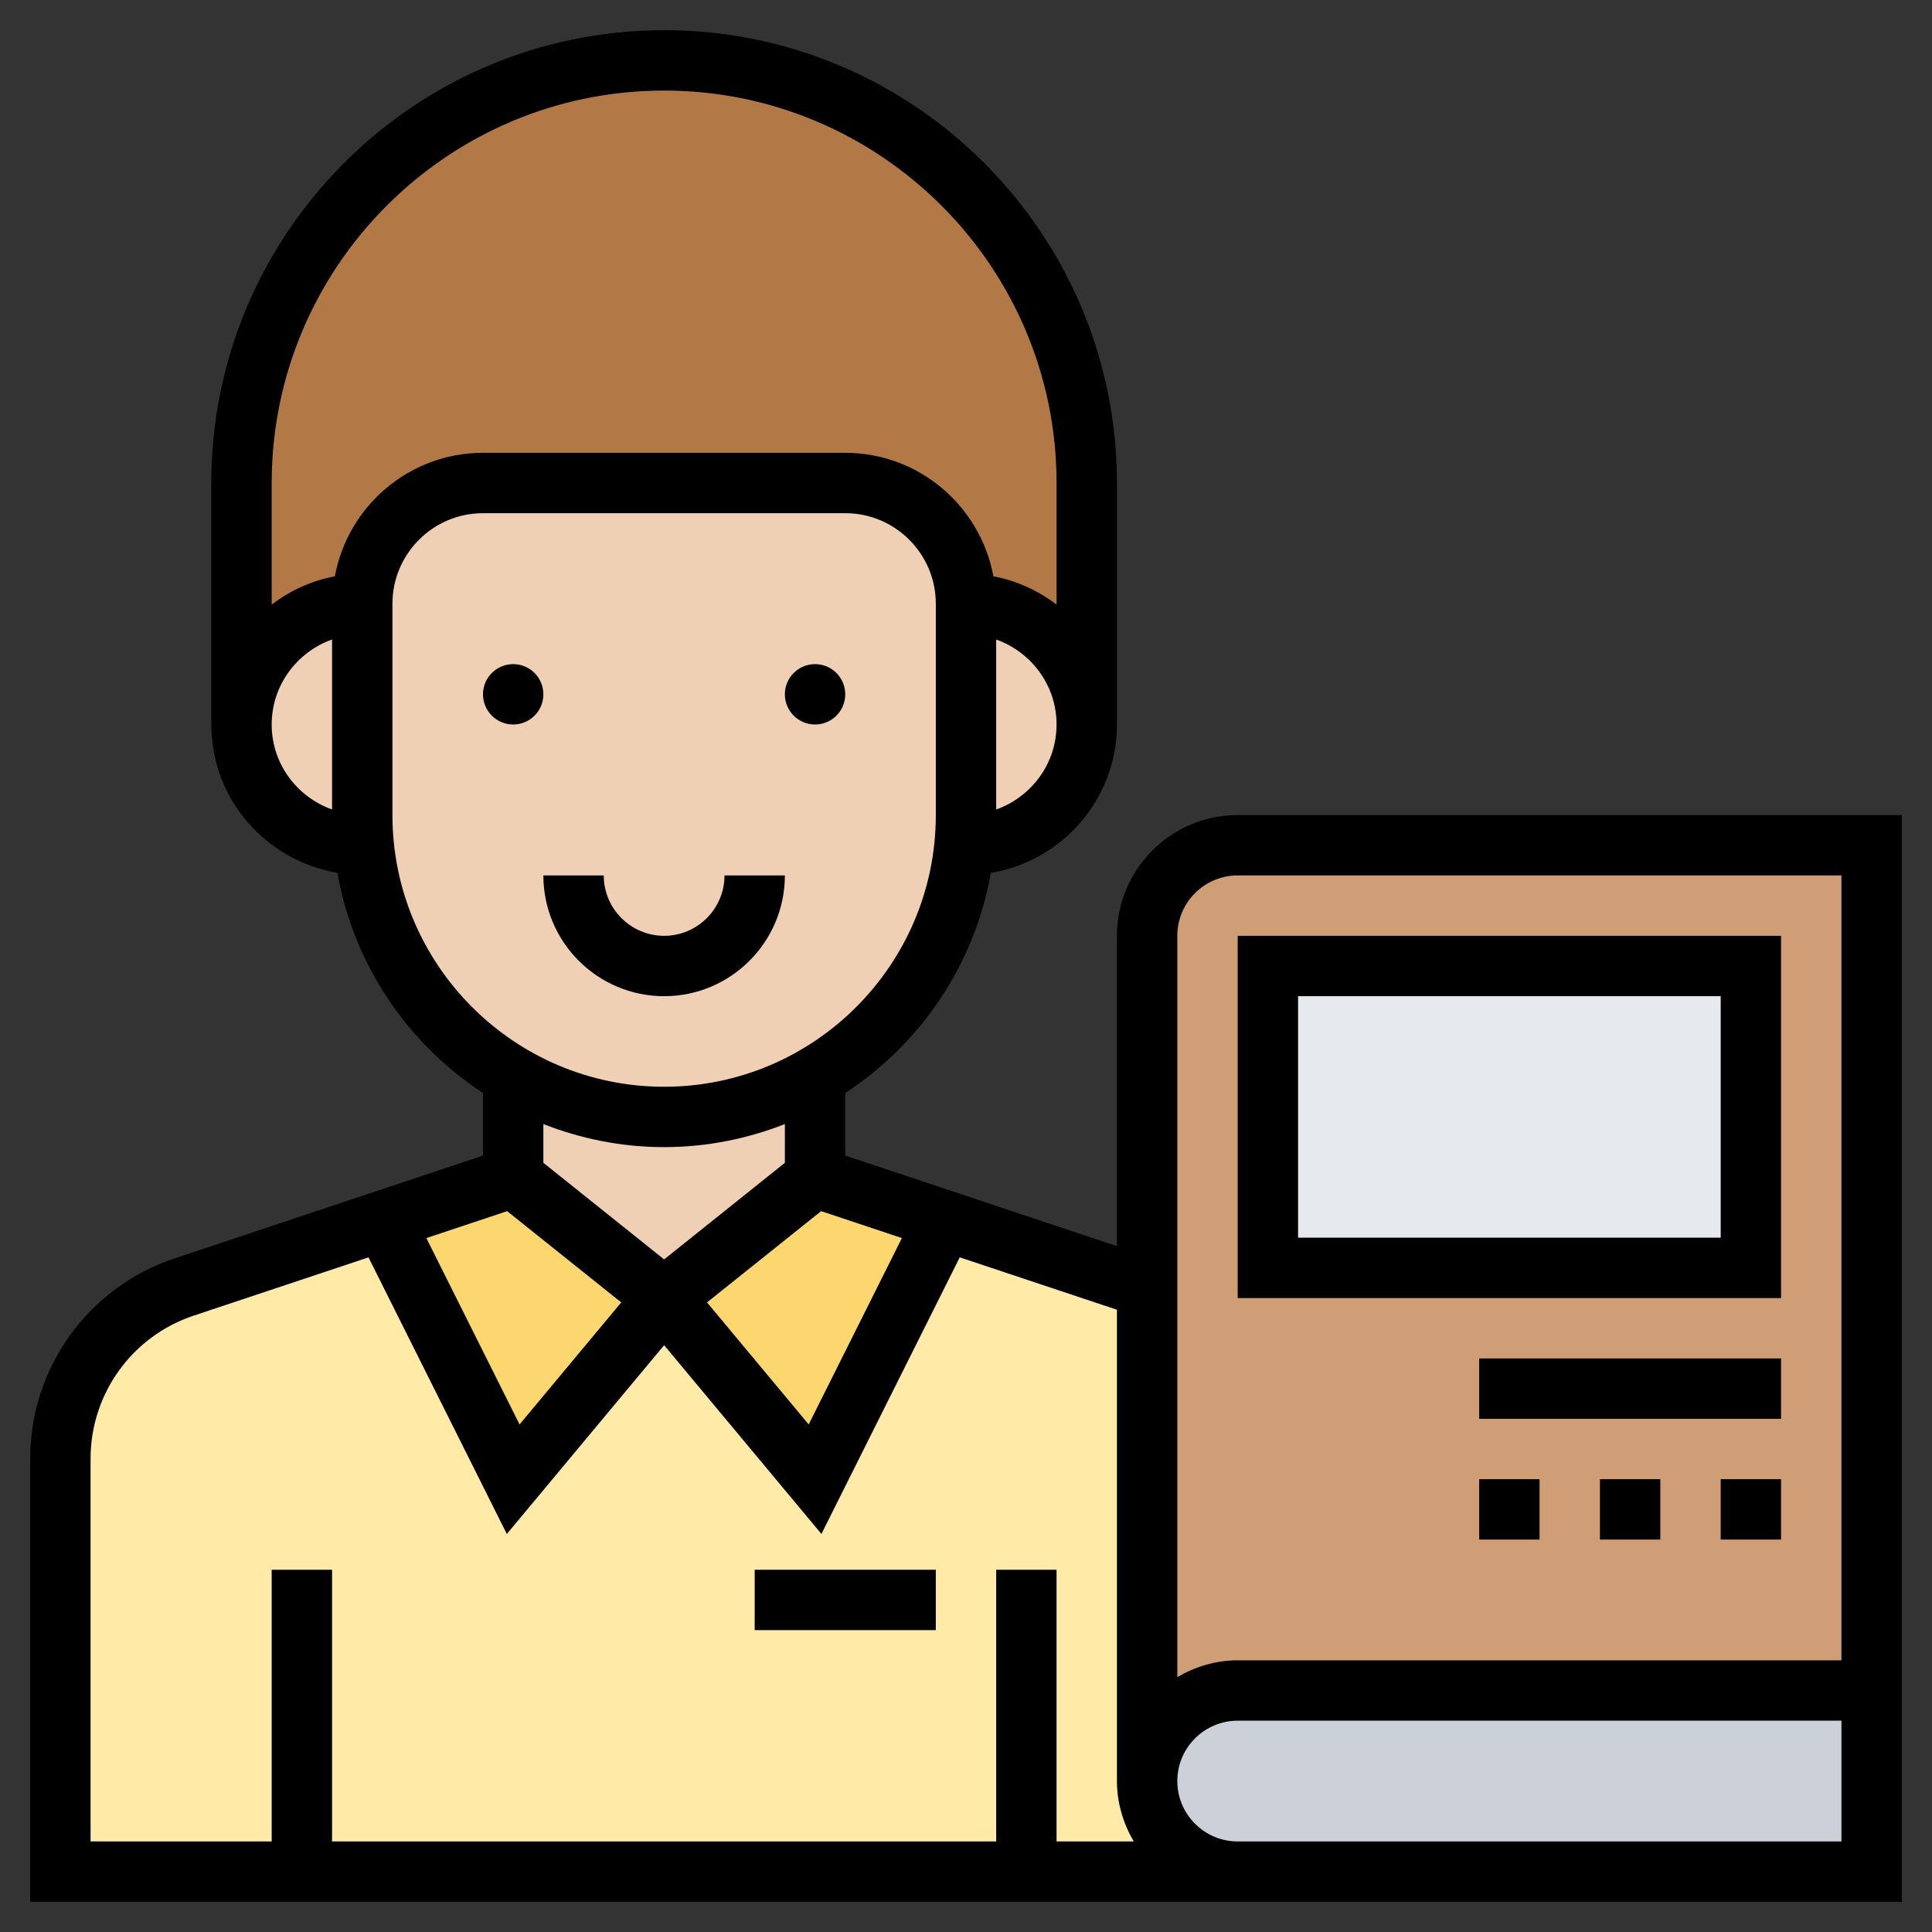 <?xml version="1.0" encoding="iso-8859-1"?>
<!-- Generator: Adobe Illustrator 22.1.0, SVG Export Plug-In . SVG Version: 6.00 Build 0)  -->
<svg xmlns="http://www.w3.org/2000/svg" xmlns:xlink="http://www.w3.org/1999/xlink" version="1.1" id="Layer_1_1_" x="0px" y="0px" viewBox="0 0 64 64" style="enable-background:new 0 0 64 64;" xml:space="preserve" width="512" height="512">
<rect x="0" y="0" width="64" height="64" fill="#333333" stroke="none"/>
<g>
	<g>
		<path style="fill:#FFEAA7;" d="M34,62H10H2V48.32c0-2.58,1.65-4.87,4.1-5.69l6.61-2.2L17,49l5-6l5,6l4.29-8.57l6.61,2.2H38V59    c0,0.83,0.34,1.58,0.88,2.12C39.42,61.66,40.17,62,41,62H34z"/>
		<polygon style="fill:#FCD770;" points="31.29,40.43 27,49 22,43 27,39   "/>
		<polygon style="fill:#FCD770;" points="22,43 17,49 12.71,40.43 17,39   "/>
		<path style="fill:#B27946;" d="M12,20c-2.21,0-4,1.79-4,4v-8C8,8.27,14.27,2,22,2c3.86,0,7.36,1.57,9.9,4.1    C34.43,8.64,36,12.14,36,16v8c0-1.1-0.45-2.1-1.17-2.83C34.1,20.45,33.1,20,32,20c0-2.21-1.79-4-4-4H16C13.79,16,12,17.79,12,20z"/>
		<path style="fill:#F0D0B4;" d="M27,35.66V39l-5,4l-5-4v-3.34c1.47,0.85,3.18,1.34,5,1.34S25.53,36.51,27,35.66z"/>
		<path style="fill:#F0D0B4;" d="M36,24c0,2.21-1.79,4-4,4h-0.05c0.03-0.33,0.05-0.66,0.05-1v-7c1.1,0,2.1,0.45,2.83,1.17    C35.55,21.9,36,22.9,36,24z"/>
		<path style="fill:#F0D0B4;" d="M32,20v7c0,0.34-0.02,0.67-0.05,1c-0.23,2.36-1.29,4.48-2.88,6.07c-0.62,0.62-1.31,1.15-2.07,1.59    C25.53,36.51,23.82,37,22,37s-3.53-0.49-5-1.34c-2.72-1.57-4.62-4.38-4.95-7.66C12.02,27.67,12,27.34,12,27v-7c0-2.21,1.79-4,4-4    h12C30.21,16,32,17.79,32,20z"/>
		<path style="fill:#F0D0B4;" d="M12,20v7c0,0.34,0.02,0.67,0.05,1H12c-1.1,0-2.1-0.45-2.83-1.17C8.45,26.1,8,25.1,8,24    C8,21.79,9.79,20,12,20z"/>
		<path style="fill:#CCD1D9;" d="M62,60v2H42h-1c-0.83,0-1.58-0.34-2.12-0.88C38.34,60.58,38,59.83,38,59c0-1.66,1.34-3,3-3h21V60z"/>
		<path style="fill:#CF9E76;" d="M62,28v28H41c-1.66,0-3,1.34-3,3V42.63V31c0-1.66,1.34-3,3-3H62z"/>
		<rect x="42" y="32" style="fill:#E6E9ED;" width="16" height="10"/>
	</g>
	<g>
		<path d="M26,29h-2c0,1.103-0.897,2-2,2s-2-0.897-2-2h-2c0,2.206,1.794,4,4,4S26,31.206,26,29z"/>
		<circle cx="17" cy="23" r="1"/>
		<circle cx="27" cy="23" r="1"/>
		<rect x="25" y="52" width="6" height="2"/>
		<path d="M41,27c-2.206,0-4,1.794-4,4v10.28l-9-3.001v-2.072c2.495-1.631,4.283-4.246,4.822-7.291C35.187,28.522,37,26.475,37,24    v-8c0-8.271-6.729-15-15-15S7,7.729,7,16v8c0,2.463,1.794,4.503,4.178,4.913c0.537,3.046,2.326,5.662,4.822,7.294v2.072    L5.786,41.685C2.924,42.638,1,45.307,1,48.324V63h40h1h21v-3v-5V27H41z M29.876,41.013l-3.087,6.173l-3.368-4.042l3.779-3.023    L29.876,41.013z M33,26.816v-5.631c1.161,0.414,2,1.514,2,2.816S34.161,26.402,33,26.816z M9,24c0-1.302,0.839-2.402,2-2.816    v5.631C9.839,26.402,9,25.302,9,24z M11.092,19.092C10.314,19.236,9.608,19.566,9,20.026V16C9,8.832,14.832,3,22,3s13,5.832,13,13    v4.026c-0.608-0.46-1.314-0.79-2.092-0.934C32.479,16.768,30.446,15,28,15H16C13.554,15,11.521,16.768,11.092,19.092z M13,27v-7    c0-1.654,1.346-3,3-3h12c1.654,0,3,1.346,3,3v7c0,4.963-4.037,9-9,9S13,31.963,13,27z M22,38c1.412,0,2.758-0.277,4-0.764v1.283    l-4,3.201l-4-3.201v-1.283C19.242,37.723,20.588,38,22,38z M16.8,40.121l3.779,3.023l-3.368,4.042l-3.087-6.173L16.8,40.121z     M3,48.324c0-2.155,1.374-4.062,3.419-4.743l5.788-1.929l4.582,9.163L22,44.561l5.211,6.253l4.582-9.163L37,43.387V59    c0,0.732,0.212,1.409,0.556,2H35v-9h-2v9H11v-9H9v9H3V48.324z M61,61H42h-1c-1.103,0-2-0.897-2-2s0.897-2,2-2h20v3V61z M41,55    c-0.732,0-1.409,0.212-2,0.556V31c0-1.103,0.897-2,2-2h20v26H41z"/>
		<path d="M41,31v12h18V31H41z M57,41H43v-8h14V41z"/>
		<rect x="49" y="45" width="10" height="2"/>
		<rect x="57" y="49" width="2" height="2"/>
		<rect x="53" y="49" width="2" height="2"/>
		<rect x="49" y="49" width="2" height="2"/>
	</g>
</g>
</svg>
